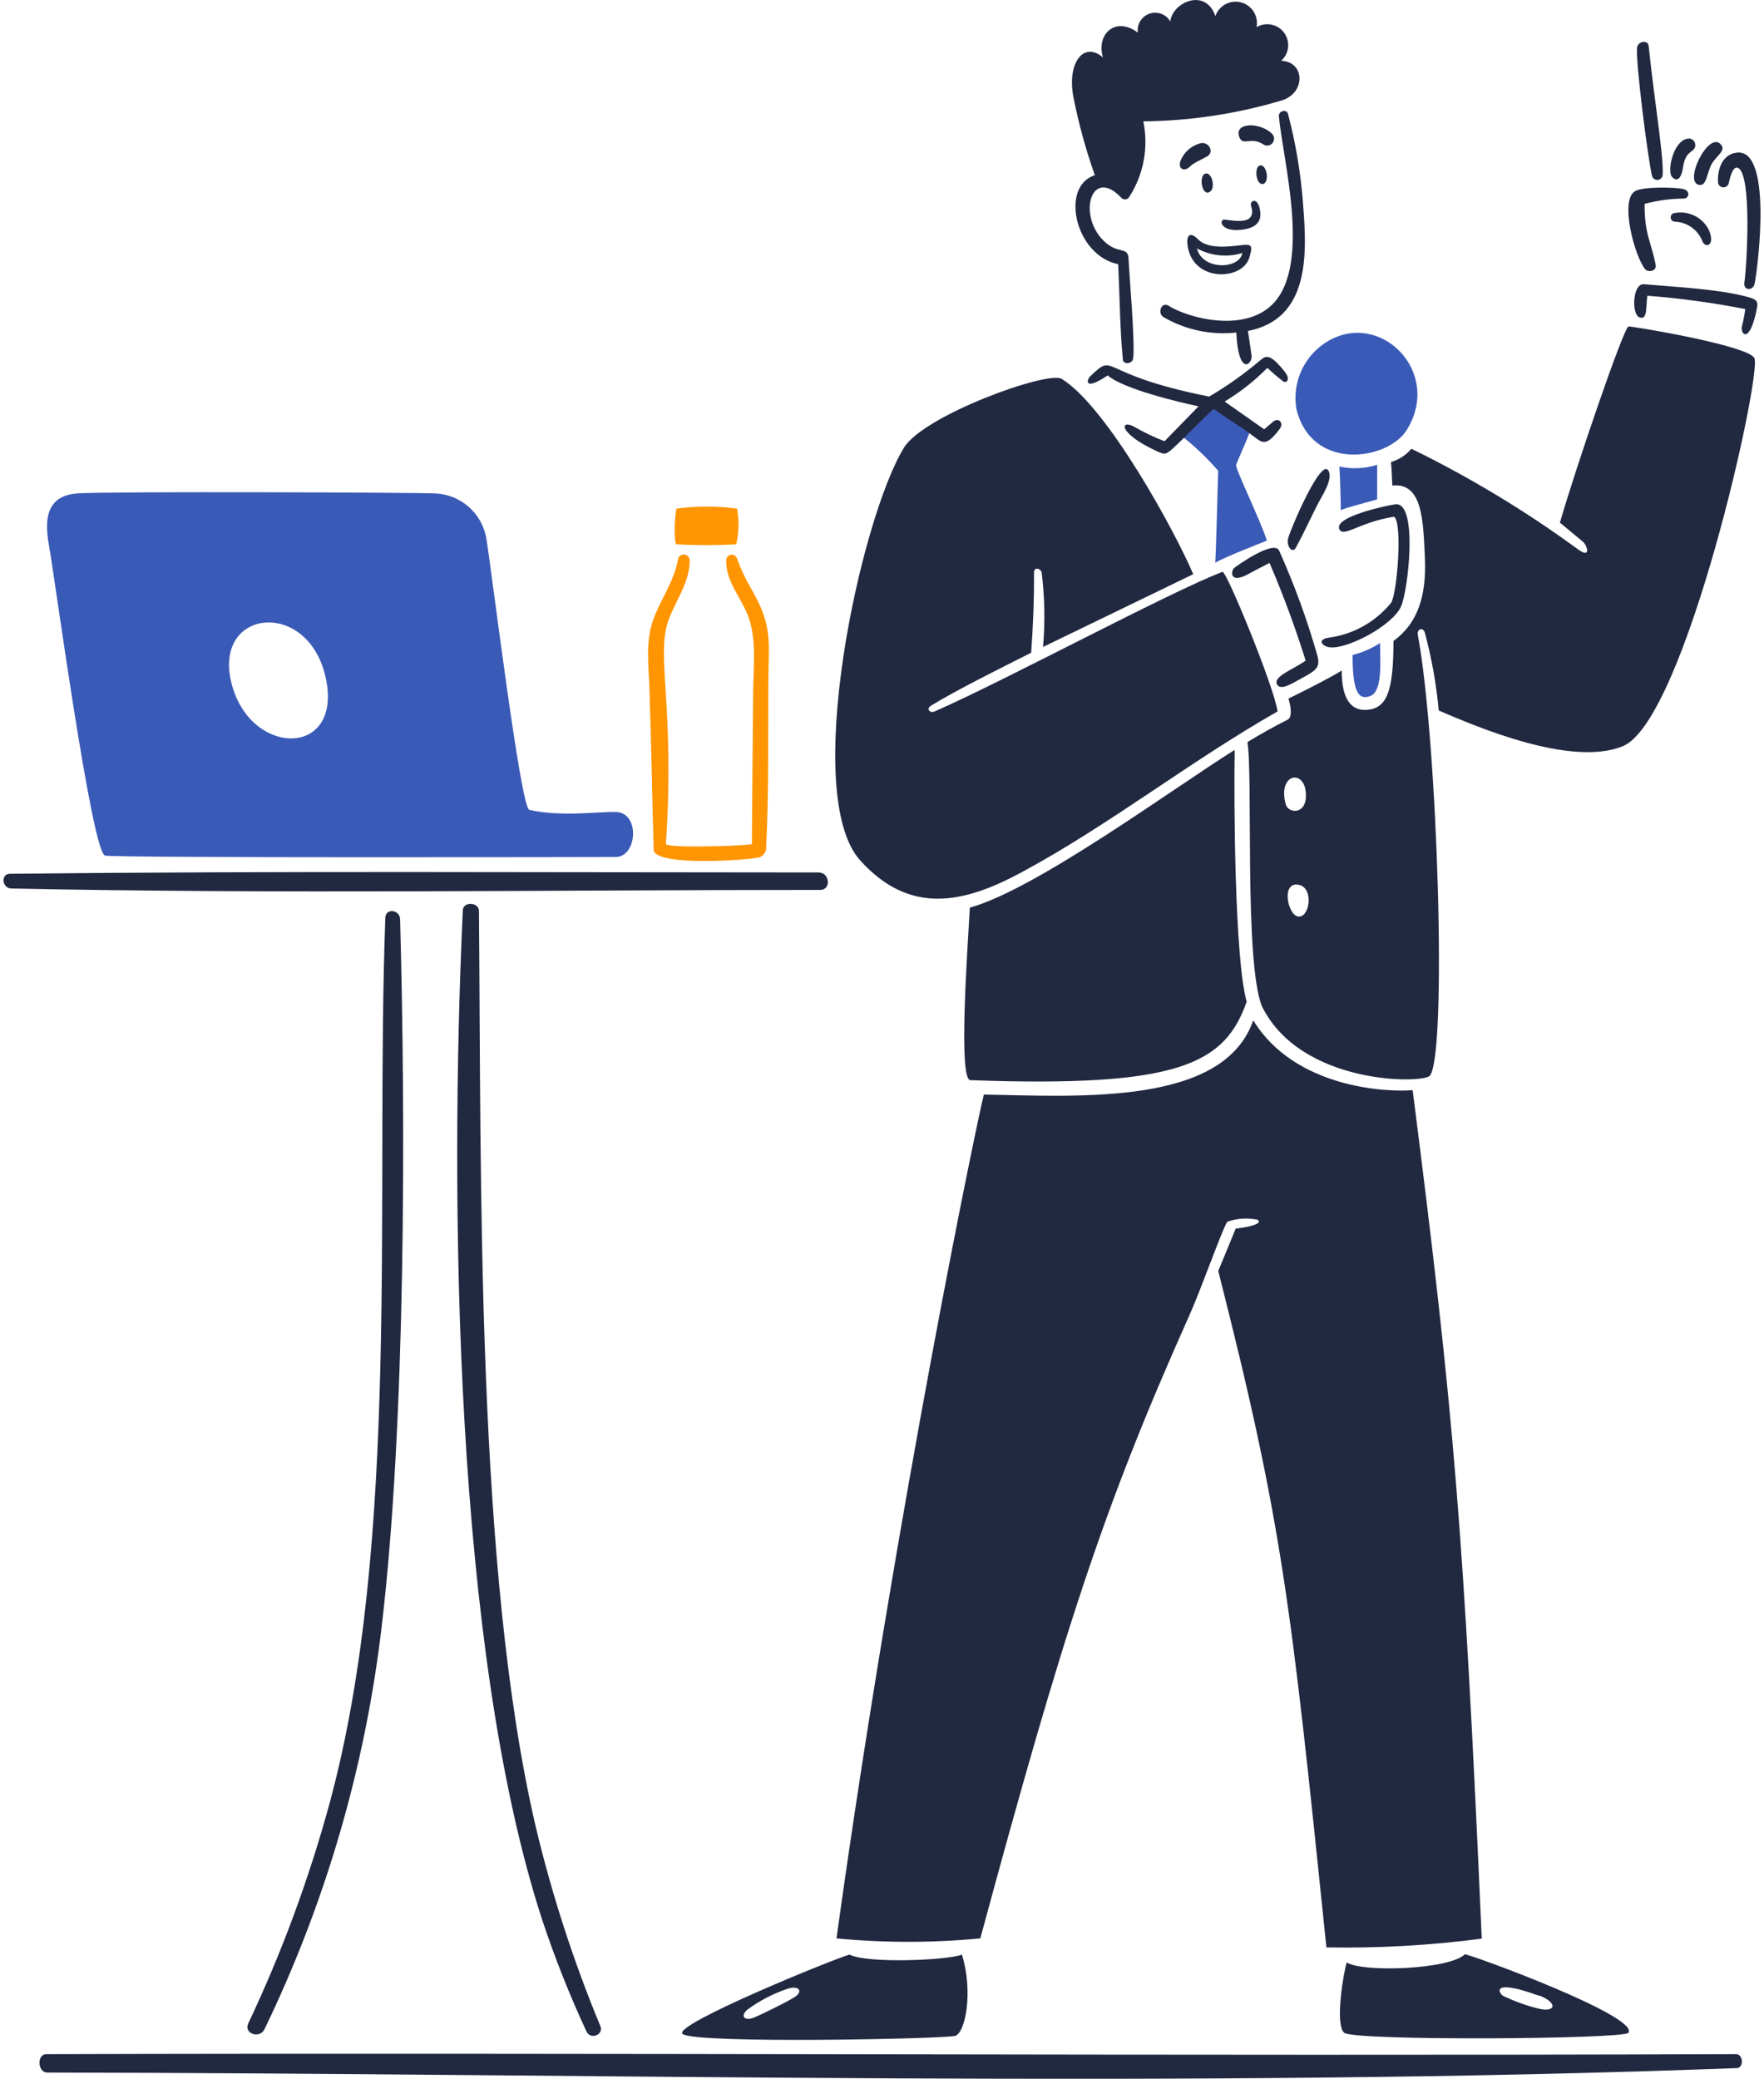 <svg width="258" height="304" viewBox="0 0 258 304" fill="none" xmlns="http://www.w3.org/2000/svg">
<path d="M183.066 62.194C181.549 61.224 177.626 58.514 177.019 58.928C175.346 60.284 173.788 61.777 172.363 63.392C174.479 65.005 176.424 66.831 178.168 68.84C178.168 69.261 177.81 81.712 177.747 82.28C179.546 81.286 184.022 79.589 185.286 79.053C184.445 76.272 180.646 68.541 180.795 67.994C180.944 67.446 183.142 62.73 183.066 62.194Z" fill="#3A5AB7"/>
<path d="M98.971 79.606C101.869 79.754 104.773 79.754 107.672 79.606C108.079 77.891 108.123 76.109 107.8 74.376C104.87 73.987 101.901 73.987 98.971 74.376C98.691 74.784 98.473 79.478 98.971 79.606Z" fill="#FF9500"/>
<path d="M107.761 81.6C107.693 81.438 107.572 81.302 107.419 81.216C107.265 81.129 107.087 81.095 106.913 81.119C106.738 81.144 106.576 81.226 106.453 81.352C106.33 81.478 106.251 81.641 106.23 81.816C106.038 84.856 108.358 87.331 109.393 90.019C110.697 93.402 110.193 97.471 110.16 101.042C110.081 108.504 110.032 115.981 109.968 123.456C107.728 123.749 98.04 124.031 97.39 123.456C98.768 103.245 95.821 95.723 97.849 90.478C98.934 87.672 100.936 84.981 100.872 81.855C100.847 81.666 100.761 81.49 100.627 81.354C100.494 81.219 100.32 81.129 100.132 81.101C99.944 81.072 99.751 81.105 99.583 81.195C99.416 81.285 99.282 81.427 99.201 81.6C98.678 84.84 96.801 87.346 95.641 90.352C94.345 93.723 94.873 97.278 94.992 100.826C95.251 108.632 95.377 116.453 95.603 124.259C95.677 126.811 110.096 125.752 111.168 125.344C111.459 125.205 111.7 124.98 111.86 124.699C112.02 124.419 112.09 124.096 112.061 123.775C112.443 116.12 112.341 108.186 112.366 100.519C112.389 93.579 113.12 91.706 109.814 86.002C108.994 84.602 108.306 83.128 107.761 81.6Z" fill="#FF9500"/>
<path d="M90.17 118.745C88.141 118.629 82.024 119.518 77.413 118.425C76.133 118.123 71.912 83.437 71.136 78.763C70.84 76.981 69.942 75.355 68.593 74.153C67.244 72.952 65.525 72.249 63.72 72.16C60.976 72.016 15.372 71.84 11.264 72.16C7.157 72.48 6.352 75.387 7.156 79.725C7.959 84.062 13.423 124.753 15.375 125.12C17.327 125.486 89.519 125.334 90.08 125.325C93.18 125.28 93.64 118.945 90.17 118.745ZM34.09 100.733C30.418 89.139 44.856 87.21 47.586 98.883C50.316 110.557 37.282 110.813 34.09 100.733Z" fill="#3A5AB7"/>
<path d="M197.826 95.782C197.826 101.102 198.644 102.493 200.455 101.766C202.266 101.04 201.845 96.51 201.845 94.035C200.612 94.837 199.254 95.427 197.826 95.782Z" fill="#3A5AB7"/>
<path d="M201.423 67.973C199.635 68.538 197.731 68.625 195.898 68.227C196.026 70.218 196.103 73.802 196.103 74.606C196.958 74.186 199.93 73.486 201.423 73.024V67.973Z" fill="#3A5AB7"/>
<path d="M194.229 49.883C192.552 50.87 191.212 52.342 190.386 54.104C189.56 55.866 189.285 57.836 189.599 59.757C191.813 69.037 202.997 67.317 205.749 62.882C210.987 54.44 201.973 45.342 194.229 49.883Z" fill="#3A5AB7"/>
<path d="M180.579 109.663C171.278 115.506 151.48 130.08 141.848 132.727C141.478 139.311 140.152 157.896 141.924 157.96C172.619 159.08 179.137 155.525 182.339 146.48C180.592 140.419 180.451 117.419 180.579 109.663Z" fill="#212941"/>
<path d="M149.348 127.598C162.232 120.669 173.971 111.371 186.854 104.037C186.374 100.502 179.379 83.459 178.804 83.626C171.15 86.522 147.065 99.494 136.707 104.037C135.979 104.357 135.44 103.641 136.145 103.208C139.889 100.904 146.478 97.645 150.816 95.451C151.11 91.381 151.249 87.797 151.236 83.689C151.236 82.91 152.15 83.066 152.347 83.689C152.803 87.312 152.872 90.972 152.552 94.609L174.518 83.969C171.814 77.59 161.878 59.461 155.281 55.406C153.267 54.168 135.091 60.72 132.19 65.498C125.79 76.035 117.15 116.217 125.812 125.825C133.092 133.893 141 132.088 149.348 127.598Z" fill="#212941"/>
<path d="M238.19 47.739C237.513 47.739 230.35 68.776 228.15 76.43L231.518 79.224C232.142 79.76 232.787 81.784 230.777 80.322C223.111 74.711 214.961 69.793 206.424 65.626C205.644 66.554 204.605 67.229 203.44 67.563C203.579 68.942 203.541 69.502 203.643 71.008C208.057 70.528 208.16 76.111 208.401 81.61C208.643 87.109 207.381 91.152 203.809 93.728C203.809 101.23 202.801 103.632 199.854 103.808C198.081 103.914 196.232 102.915 196.232 98.048C195.414 98.648 191.128 100.867 188.449 102.157C188.832 103.437 189.024 104.901 188.309 105.256C186.307 106.254 184.355 107.362 182.441 108.522C183.283 113.408 181.961 140.414 184.545 147.112C190.222 158.709 208.101 158.483 209.117 157.318C211.677 154.371 210.278 108.49 207.368 92.838C207.208 91.959 208.157 91.65 208.401 92.546C209.398 96.268 210.077 100.068 210.43 103.906C215.763 106.189 229.694 112.214 237.321 109.136C246.509 105.429 257.861 54.179 256.573 52.315C255.285 50.451 238.929 47.739 238.19 47.739ZM188.04 117.6C186.789 112.925 191.145 112.333 191 116.53C190.91 119.154 188.406 118.96 188.04 117.6ZM189.825 134.019C188.294 133.73 187.363 128.829 189.985 129.4C192.225 129.883 191.536 134.339 189.827 134.016L189.825 134.019Z" fill="#212941"/>
<path d="M183.295 149.209C178.983 161.723 157.947 160.32 143.902 160.065C143.289 162.081 131.145 220.139 122.342 283.465C129.338 284.136 136.382 284.136 143.379 283.465C155.459 238.814 161.316 220.576 173.995 192.265C175.711 188.435 178.854 179.507 179.507 178.665C180.936 178.16 182.478 178.062 183.959 178.384C184.825 179.088 181.905 179.533 180.731 179.664C179.889 181.729 179.047 183.784 178.18 185.851C187.582 222.91 188.767 234.033 193.998 284.782C201.592 284.919 209.187 284.491 216.718 283.502C214.089 223.662 212.635 206.68 206.614 159.427C202.878 159.734 189.406 159.173 183.295 149.209Z" fill="#212941"/>
<path d="M253.919 300.394C172.639 300.68 87.039 300.17 6.789 300.394C5.335 300.394 5.509 303.083 6.904 303.085C87.184 303.187 173.66 305.459 254.008 302.435C255.095 302.4 254.965 300.39 253.919 300.394Z" fill="#212941"/>
<path d="M119.97 130.138C121.603 130.138 121.36 127.586 119.741 127.586C80.435 127.586 40.717 127.35 1.456 127.778C0.053 127.792 0.296 129.906 1.661 129.933C40.902 130.741 80.68 130.144 119.97 130.138Z" fill="#212941"/>
<path d="M56.359 134.181C54.871 174.941 58.612 225.187 48.246 263.55C45.227 274.669 41.231 285.5 36.305 295.915C35.614 297.382 37.978 298.2 38.678 296.758C47.605 278.284 53.391 258.451 55.798 238.075C59.337 208.437 59.346 164.569 58.518 134.424C58.479 133.021 56.414 132.765 56.359 134.181Z" fill="#212941"/>
<path d="M67.692 133.11C65.727 175.421 66.46 241.341 79.289 280.721C81.136 286.288 83.299 291.744 85.769 297.064C86.351 298.344 88.329 297.581 87.811 296.299C83.876 286.814 80.707 277.03 78.332 267.04C69.607 229.557 70.403 172.64 70.052 133.205C70.041 131.91 67.753 131.795 67.692 133.11Z" fill="#212941"/>
<path d="M176.36 25.376C175.314 25.536 175.709 28.515 176.794 28.131C177.878 27.747 177.32 25.224 176.36 25.376Z" fill="#212941"/>
<path d="M179.112 32.112C178.312 32.045 178.41 33.782 181.14 33.63C183.194 33.515 184.788 32.776 184.24 30.491C183.805 28.68 182.783 29.472 182.96 30.032C183.968 33.12 180.287 32.21 179.112 32.112Z" fill="#212941"/>
<path d="M184.343 24.191C183.374 24.285 183.666 27.048 184.687 26.91C185.708 26.773 185.321 24.095 184.343 24.191Z" fill="#212941"/>
<path d="M186.051 19.571C184.253 17.786 180.344 17.885 181.293 20.12C181.834 21.4 182.978 19.878 184.878 21.179C185.092 21.288 185.337 21.317 185.57 21.261C185.803 21.205 186.008 21.068 186.149 20.875C186.291 20.681 186.358 20.444 186.34 20.205C186.322 19.966 186.22 19.741 186.051 19.571Z" fill="#212941"/>
<path d="M173.767 36.309C174.801 41.288 181.751 40.995 182.735 37.648C183.227 35.979 183.156 35.67 181.615 35.849C179.663 36.077 176.646 36.458 175.238 35.008C174.014 33.76 173.371 34.4 173.767 36.309ZM181.702 37.011C181.268 39.422 175.847 39.562 175.055 36.322C176.056 36.868 177.156 37.211 178.29 37.33C179.425 37.448 180.571 37.34 181.663 37.011H181.702Z" fill="#212941"/>
<path d="M175.693 20.923C175.076 21.065 174.498 21.34 174 21.731C173.503 22.122 173.097 22.617 172.813 23.182C172.093 24.602 173.07 25.186 173.923 24.462C174.44 24.021 174.184 24.08 176.474 22.918C177.667 22.307 176.878 20.771 175.693 20.923Z" fill="#212941"/>
<path d="M242.156 38.746C241.516 35.386 240.511 34.306 240.537 29.816C242.401 29.316 244.322 29.054 246.252 29.037C247.03 29.037 247.322 27.902 246.15 27.634C244.977 27.365 240.244 27.278 239.134 27.954C236.863 29.333 239.086 37.443 240.586 39.333C241.033 39.893 242.334 39.664 242.156 38.746Z" fill="#212941"/>
<path d="M243.178 25.619C243.338 22.774 242.09 15.758 241.124 6.686C241.034 5.832 239.618 5.998 239.454 6.878C239.134 8.574 241.054 23.462 241.634 25.784C241.696 25.952 241.811 26.094 241.963 26.189C242.114 26.283 242.293 26.324 242.471 26.305C242.648 26.286 242.815 26.208 242.943 26.084C243.071 25.96 243.154 25.796 243.178 25.619Z" fill="#212941"/>
<path d="M248.665 27.048C249.607 27.063 249.674 25.301 250.265 24.139C250.945 22.789 252.447 22.111 251.757 21.205C249.941 18.831 245.983 27.003 248.665 27.048Z" fill="#212941"/>
<path d="M246.189 24.304C246.482 22.339 247.405 22.317 247.789 21.753C247.882 21.615 247.938 21.454 247.95 21.288C247.963 21.121 247.931 20.954 247.859 20.803C247.787 20.652 247.677 20.523 247.539 20.428C247.402 20.333 247.242 20.275 247.075 20.261C244.931 20.261 243.883 24.41 244.434 25.72C244.467 25.784 245.715 27.482 246.189 24.304Z" fill="#212941"/>
<path d="M244.99 31.142C244.82 31.142 244.657 31.21 244.537 31.33C244.417 31.45 244.35 31.613 244.35 31.782C244.35 31.952 244.417 32.115 244.537 32.235C244.657 32.355 244.82 32.422 244.99 32.422C245.877 32.457 246.734 32.754 247.452 33.277C248.169 33.799 248.716 34.523 249.022 35.357C249.532 36.365 250.922 35.837 249.902 33.558C249.446 32.686 248.724 31.981 247.841 31.547C246.958 31.112 245.959 30.971 244.99 31.142Z" fill="#212941"/>
<path d="M251.279 26.741C251.311 26.919 251.402 27.081 251.538 27.2C251.674 27.319 251.846 27.389 252.027 27.398C252.207 27.407 252.385 27.354 252.532 27.249C252.679 27.144 252.786 26.992 252.835 26.818C252.943 26.37 253.368 24.142 254.213 24.56C256.293 25.59 255.459 39.187 255.131 41.323C254.949 42.507 256.411 42.603 256.637 41.45C257.195 38.533 259.179 21.835 254.085 22.315C251.823 22.526 251.151 24.904 251.279 26.741Z" fill="#212941"/>
<path d="M256.049 43.555C251.926 42.289 244.95 41.968 240.448 41.565C238.763 41.414 238.585 45.992 239.796 46.413C241.008 46.834 240.689 44.92 240.945 43.249C245.751 43.618 250.53 44.269 255.259 45.2C255.154 46.035 254.994 46.862 254.779 47.675C254.476 48.846 255.908 50.571 256.985 44.984C257.145 44.192 256.929 43.825 256.049 43.555Z" fill="#212941"/>
<path d="M189.497 80.142C190.699 77.969 191.708 75.706 192.839 73.509C193.351 72.515 195.012 70.086 194.294 68.827C193.191 66.896 188.732 77.425 188.412 78.688C188.092 79.95 189.044 80.96 189.497 80.142Z" fill="#212941"/>
<path d="M186.759 100.043C187.26 101.107 189.058 99.896 190.439 99.15C192.586 97.986 193.182 97.568 192.62 95.667C191.135 90.495 189.285 85.435 187.084 80.525C186.33 78.88 180.91 82.72 180.489 83.077C180.068 83.434 179.689 85.578 182.785 83.842C183.732 83.311 184.705 82.834 185.681 82.323C187.683 86.989 189.445 91.753 190.961 96.599C189.319 97.824 186.222 98.88 186.759 100.043Z" fill="#212941"/>
<path d="M203.881 75.563C205.161 76.303 204.351 86.815 203.46 88.154C201.176 90.956 197.909 92.781 194.326 93.256C192.553 93.531 193.395 94.523 194.465 94.659C197.025 94.979 203.617 91.519 204.902 88.715C205.966 86.391 207.451 73.291 204.059 73.751C202.779 73.925 195.001 75.583 195.899 77.4C196.505 78.655 198.761 76.379 203.881 75.563Z" fill="#212941"/>
<path d="M165.983 62.461C163.862 61.205 163.323 63.269 169.148 65.957C170.324 66.499 170.5 66.531 171.585 65.536C173.587 63.698 175.412 61.709 177.505 59.795C179.495 61.263 181.313 62.258 183.361 63.813C184.625 64.773 185.175 65.392 187.188 62.693C187.78 61.893 187.06 60.957 186.18 61.685L184.9 62.781L179.111 58.72C181.393 57.347 183.494 55.693 185.363 53.795C186.106 54.512 186.894 55.181 187.722 55.798C188.054 56.016 188.931 55.624 187.811 54.242C185.75 51.698 185.166 51.955 184.252 52.751C181.941 54.708 179.465 56.463 176.852 57.994C160.123 54.699 163.351 51.347 159.452 55.034C158.972 55.48 158.419 57.291 162.004 54.906C164.39 56.909 172.35 58.797 175.297 59.422L170.321 64.525C168.823 63.951 167.373 63.261 165.983 62.461Z" fill="#212941"/>
<path d="M160.13 25.619C155.026 27.238 157.195 37.33 163.547 38.643C163.765 43.283 163.794 47.946 164.224 52.563C164.296 53.342 165.495 53.226 165.691 52.563C166.125 51.106 165.079 39.016 165.066 37.944C165.04 35.787 163.362 37.493 161.035 34.805C157.714 30.965 159.755 24.459 163.995 28.912C164.069 28.999 164.163 29.067 164.268 29.11C164.374 29.153 164.488 29.171 164.602 29.161C164.715 29.151 164.825 29.113 164.921 29.052C165.018 28.991 165.098 28.908 165.155 28.81C167.263 25.534 168.005 21.564 167.223 17.749C174.081 17.679 180.895 16.648 187.467 14.688C191.005 13.603 190.874 9.035 187.391 8.883C187.957 8.375 188.313 7.675 188.392 6.918C188.47 6.162 188.263 5.403 187.813 4.79C187.363 4.178 186.7 3.754 185.955 3.603C185.21 3.451 184.435 3.583 183.781 3.971C183.933 3.195 183.785 2.389 183.367 1.717C182.948 1.046 182.29 0.558 181.526 0.352C180.762 0.147 179.948 0.239 179.249 0.61C178.55 0.981 178.018 1.604 177.76 2.352C176.28 -1.922 171.381 0.432 171.176 3.152C170.881 2.636 170.416 2.239 169.86 2.029C169.304 1.818 168.692 1.808 168.129 1.999C167.567 2.191 167.088 2.572 166.776 3.078C166.464 3.584 166.337 4.182 166.418 4.771C163.191 2.349 160.295 4.931 161.315 8.395C158.483 5.971 156.035 9.21 156.995 14.187C157.759 18.069 158.807 21.89 160.13 25.619Z" fill="#212941"/>
<path d="M187.047 16.995C187.609 23.288 191.73 38.338 186.346 44.256C182.225 48.786 173.804 46.543 170.897 44.703C169.889 44.063 169.197 45.807 170.194 46.387C173.407 48.249 177.131 49.034 180.821 48.627C181.127 55.187 183.207 53.247 183.053 52.021C182.9 50.795 182.697 49.61 182.519 48.399C191.601 46.639 191.177 37.119 190.581 29.824C190.255 25.381 189.52 20.978 188.386 16.671C188.173 15.88 186.978 16.231 187.047 16.995Z" fill="#212941"/>
<path d="M124.257 285.838C122.317 286.31 98.144 296.157 99.839 297.446C101.759 298.912 138.265 298.162 139.719 297.715C141.173 297.269 142.385 291.336 140.689 285.838C138.583 286.68 126.809 287.165 124.257 285.838ZM116.169 292.088C114.697 292.981 110.978 294.773 110.237 295.061C108.957 295.555 108.221 294.909 109.255 293.926C111.032 292.609 113.003 291.576 115.097 290.864C116.889 290.24 117.54 291.258 116.169 292.088Z" fill="#212941"/>
<path d="M196.972 286.985C196.602 287.955 195.161 296.056 196.602 297.269C198.044 298.482 237.562 298.216 238.178 297.269C239.759 294.853 215.343 285.901 214.246 285.787C212.063 288 199.37 288.491 196.972 286.985ZM225.038 291.786C227.895 292.832 227.585 294.355 225.038 293.738C223.279 293.304 221.57 292.693 219.935 291.914C219.295 291.683 217.695 289.158 225.038 291.837V291.786Z" fill="#212941"/>
</svg>
